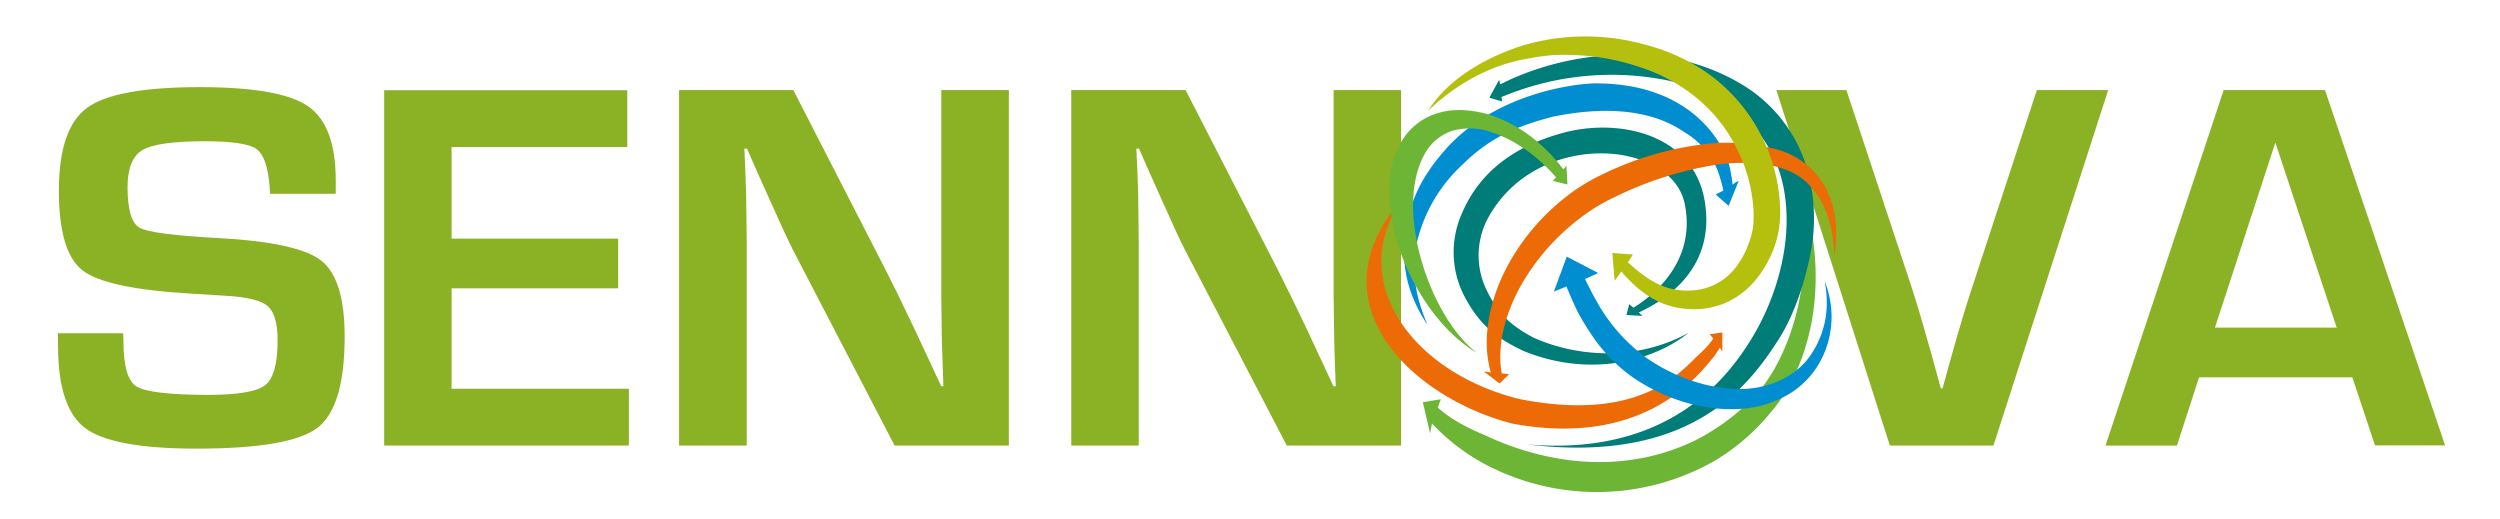 <svg id="Capa_1" data-name="Capa 1" xmlns="http://www.w3.org/2000/svg" viewBox="0 0 583 121"><defs><style>.cls-1{fill:#8bb124;}.cls-1,.cls-2,.cls-3,.cls-4,.cls-5,.cls-6{fill-rule:evenodd;}.cls-2{fill:#6cb535;}.cls-3{fill:#007d78;}.cls-4{fill:#008ed0;}.cls-5{fill:#ed6b06;}.cls-6{fill:#b5c00e;}</style></defs><title>logoSenova</title><path class="cls-1" d="M235.26,21V103.9H208.62L185,58.44c-1.17-2.28-3-6.23-5.52-11.91l-2.68-5.94-2.6-5.94h-.61l.23,5.46.19,5.4.13,10.86V103.9H158.36V21H185l21.55,42c1.9,3.72,4.12,8.23,6.62,13.54l3.15,6.73,3.17,6.8H220l-.18-5.34-.18-5.35-.13-10.67V21Z"/><path class="cls-1" d="M326.72,21V103.9H300.08L276.42,58.44c-1.19-2.28-3-6.23-5.53-11.91l-2.66-5.94-2.62-5.94H265l.25,5.46.18,5.4.12,10.86V103.9H249.82V21h26.66l21.55,42c1.9,3.72,4.09,8.23,6.61,13.54l3.15,6.73,3.16,6.8h.55l-.2-5.34-.16-5.35L311,68.76V21Z"/><path class="cls-1" d="M475,21h16.63L464.87,103.9H440.71L414.25,21h16.33L446.12,68q2.17,6.74,6.49,22.58H453l1.56-5.65c1.95-7,3.61-12.65,5-16.87Z"/><path class="cls-1" d="M548.57,88H512.82l-5.16,15.91H491L518.57,21h23.62l28,82.86H553.85Zm-3.65-11.6L530.61,33.25,516.53,76.39Z"/><path class="cls-2" d="M415.8,37.9a35.7,35.7,0,0,1,4.8,7.8c6.75,22.92.21,41.32-7.51,50.28a49.71,49.71,0,0,1-13.51,11.64,55.52,55.52,0,0,1-50.49,2,47.52,47.52,0,0,1-15.15-10.88l-.44,2.32-1.69-7.26L336,93.1l-.7,1.93c2.76,2.62,7.16,4.89,11,6.47,9.61,4.52,21.26,7.34,33.23,5.85a49.39,49.39,0,0,0,16.63-5.08,50.75,50.75,0,0,0,13-9.87c7.28-7.63,14.15-25.21,10.49-44-1.33-4.53-3.89-10.46-3.89-10.46"/><path class="cls-3" d="M350.31,23.67l-3-.89,2.29-4.17.24,1.06s1.79-.87,2.74-1.3a66.49,66.49,0,0,1,34.68-5.14,47.22,47.22,0,0,1,20.14,7.21,34.06,34.06,0,0,1,13.74,18A42.16,42.16,0,0,1,422,60.14C420.54,67,418.11,74,414.61,79.41c-7,10.83-20.58,28.91-58.58,24.21C389.2,106.54,403.25,88,409.2,77.73s9.8-25,5.8-37.6a29,29,0,0,0-11.18-15,42.64,42.64,0,0,0-17.36-6.82,66.12,66.12,0,0,0-32.6,2.89c-1.29.44-3.72,1.42-3.72,1.42Z"/><path class="cls-3" d="M393.89,77.54c-8.6,6.87-23.46,10.54-38.7,4.26-5.91-2.83-9.73-5.67-13.09-11.62a22.26,22.26,0,0,1-1.16-20.46c3.63-8.53,11-15.59,24.57-19,13-3.07,29.37.95,32,16,3,17.27-11.49,24.32-15.37,26.16.08,0,.87.79.87.79l-3.72-.21.64-2.53s.8.69,1,.83c2.12-1.37,15-9.25,11.95-24.21-3.08-15.13-35.2-17.61-46.24,4A18.52,18.52,0,0,0,347,68.3c2.66,5.2,5.4,7.6,10.49,10.38,9.62,4.38,23.72,5.87,36.44-1.14"/><path class="cls-4" d="M332.89,75.74A33.62,33.62,0,0,1,330.2,71a28.53,28.53,0,0,1-2.63-15.19c.61-6.77,2.82-13.81,10.41-21.93,12.76-13.3,31.89-14.47,34.11-14.44,23.77,0,30.29,15.72,31.14,19a37.4,37.4,0,0,1,.82,4.65,3.81,3.81,0,0,1,1.4-.88L403.12,48l-3-2.63s.86-.5,1.77-.92a32.06,32.06,0,0,0-1.44-4.95,18.54,18.54,0,0,0-7.51-8.6c-2.05-1.28-10.7-7.91-31.16-3.61-6,1.67-13.32,3.79-20.49,10.88a35.87,35.87,0,0,0-10.82,18.18,29,29,0,0,0,.58,14.3,41.87,41.87,0,0,0,1.85,5.1"/><path class="cls-5" d="M327.79,45.48c-14.48,18.58.42,41.2,26.71,47.61,28.49,5.57,37.73-6.81,41.91-10.63a19.33,19.33,0,0,0,3.12-3.5,10.35,10.35,0,0,0-.88-1l3-.44,0,4.53s-.1-.21-.58-1a21.49,21.49,0,0,1-2.43,3.38c-4.08,4.8-16.76,19.73-45.89,14.37C329.8,93,304.87,70.56,327.79,45.48"/><path class="cls-2" d="M365.3,38.71l.23,4.32-3.42-.87s.47-.52.77-.8c-3.35-3.84-8.49-8.37-15-10.5a15.19,15.19,0,0,0-9.25-.35,11.62,11.62,0,0,0-6.35,5.31c-7.43,13.17,1.44,38.5,12.15,46.45-10.71-6.08-21.3-23.58-20.34-39.65a20.67,20.67,0,0,1,2.7-9.55,14.58,14.58,0,0,1,8.77-6.77c4.12-1.2,9.21-.58,13.34,1a33.29,33.29,0,0,1,10.2,6.27,36.31,36.31,0,0,1,5.44,5.91,5.19,5.19,0,0,0,.73-.81"/><path class="cls-5" d="M427.75,59.59a37.87,37.87,0,0,0-.54-5.31c-.6-3.26-2-8.37-6.4-12.18s-12.16-4.76-20.15-3.75a83.57,83.57,0,0,0-24.81,7.95,42,42,0,0,0-5.74,3.36A54.18,54.18,0,0,0,365,53.75a51.24,51.24,0,0,0-8.1,9.27c-4.43,6.46-6.8,13.34-7,19.18a20.17,20.17,0,0,0,.31,4.87c1.07.13,1.71.18,1.71.18l-2.21,2.19L346,86.61s.75.13,1.65.25a26.59,26.59,0,0,1-.84-4.58c-.58-6.53,1.26-14.41,5.65-21.88a50.85,50.85,0,0,1,8.43-10.74,54.84,54.84,0,0,1,5.57-4.73A45.87,45.87,0,0,1,373,41a74.32,74.32,0,0,1,27.14-7.65,45,45,0,0,1,13,1.21A18.49,18.49,0,0,1,423,40a18.76,18.76,0,0,1,4.31,7.8,23.8,23.8,0,0,1,.88,6.42,30.52,30.52,0,0,1-.42,5.38"/><path class="cls-4" d="M362.37,68l3-8.15,7.31,3.81-3.06,1.41s1.63,3.33,2.6,5a41.05,41.05,0,0,0,11.73,13.39c6.81,4.72,14.82,7.3,21.93,7.26s13.25-3.31,16.28-7.8A21.32,21.32,0,0,0,426,70.53a26.74,26.74,0,0,0-.49-5,24.19,24.19,0,0,1,1.34,4.93,21.78,21.78,0,0,1-2.43,13.93,20.13,20.13,0,0,1-7.07,7.41,25.15,25.15,0,0,1-11.34,3.54c-8.35.58-17.45-2-25.32-7.4A38,38,0,0,1,371.11,78a57.4,57.4,0,0,1-3.2-5.3c-1-1.95-2.61-5.89-2.61-5.89Z"/><path class="cls-6" d="M376.53,65.48,376,59l4.8.34-1.17,1.82a2.57,2.57,0,0,0,.21.19,38.63,38.63,0,0,0,3.84,3.14,20,20,0,0,0,4.9,2.53,16,16,0,0,0,5.7.72,13.77,13.77,0,0,0,10.53-5.43,20.62,20.62,0,0,0,3.15-6,15.48,15.48,0,0,0,.83-3.28,23,23,0,0,0,.14-3.55A36,36,0,0,0,405,34.62c-4.72-9.68-13.55-16.12-22.71-19A52.67,52.67,0,0,0,369.71,13a58.74,58.74,0,0,0-7.19-.17,47.29,47.29,0,0,0-5.74.76C342.34,15.77,333,26,333.05,25.83c0,.19,4.69-9.63,22-15.2a55.22,55.22,0,0,1,7.07-1.58,56,56,0,0,1,7.79-.56,52.1,52.1,0,0,1,14,2,44.37,44.37,0,0,1,15.29,7.3,40.48,40.48,0,0,1,15.95,31.64,26.62,26.62,0,0,1-.39,4.52,21.28,21.28,0,0,1-1.27,4.37,25,25,0,0,1-4.45,7.4,19,19,0,0,1-6.87,5,18.6,18.6,0,0,1-7.85,1.37,19.19,19.19,0,0,1-7.13-1.56A22.08,22.08,0,0,1,381.72,67a39.89,39.89,0,0,1-3.13-3.09l-.49-.61Z"/><path class="cls-1" d="M78.3,45.2H63c-.07-.76-.12-1.34-.12-1.7-.38-4.65-1.39-7.57-3.1-8.77s-5.7-1.79-12-1.79c-7.45,0-12.33.7-14.6,2.07s-3.44,4.26-3.44,8.67c0,5.23.95,8.36,2.8,9.42s8,1.85,18.45,2.42q18.52,1,23.95,5.28t5.43,17.67q0,16.5-6.38,21.32t-28.1,4.83q-19.55,0-25.95-4.73t-6.4-19.18l-.06-3H28.73l.05,1.76q0,8.68,3,10.62t16.56,2q10.56,0,13.48-2.25c1.93-1.49,2.92-5,2.92-10.38,0-4-.75-6.67-2.22-8S57.89,69.28,53,69l-8.69-.55Q24.64,67.3,19.19,63c-3.64-2.87-5.46-9.06-5.46-18.53q0-14.51,6.58-19.33t26.32-4.82q18.69,0,25.17,4.43t6.5,17.3Z"/><polygon class="cls-1" points="105.31 34.28 105.31 55.65 144.16 55.65 144.16 67.24 105.31 67.24 105.31 90.66 146.65 90.66 146.65 103.9 89.59 103.9 89.59 21.04 146.28 21.04 146.28 34.28 105.31 34.28"/></svg>